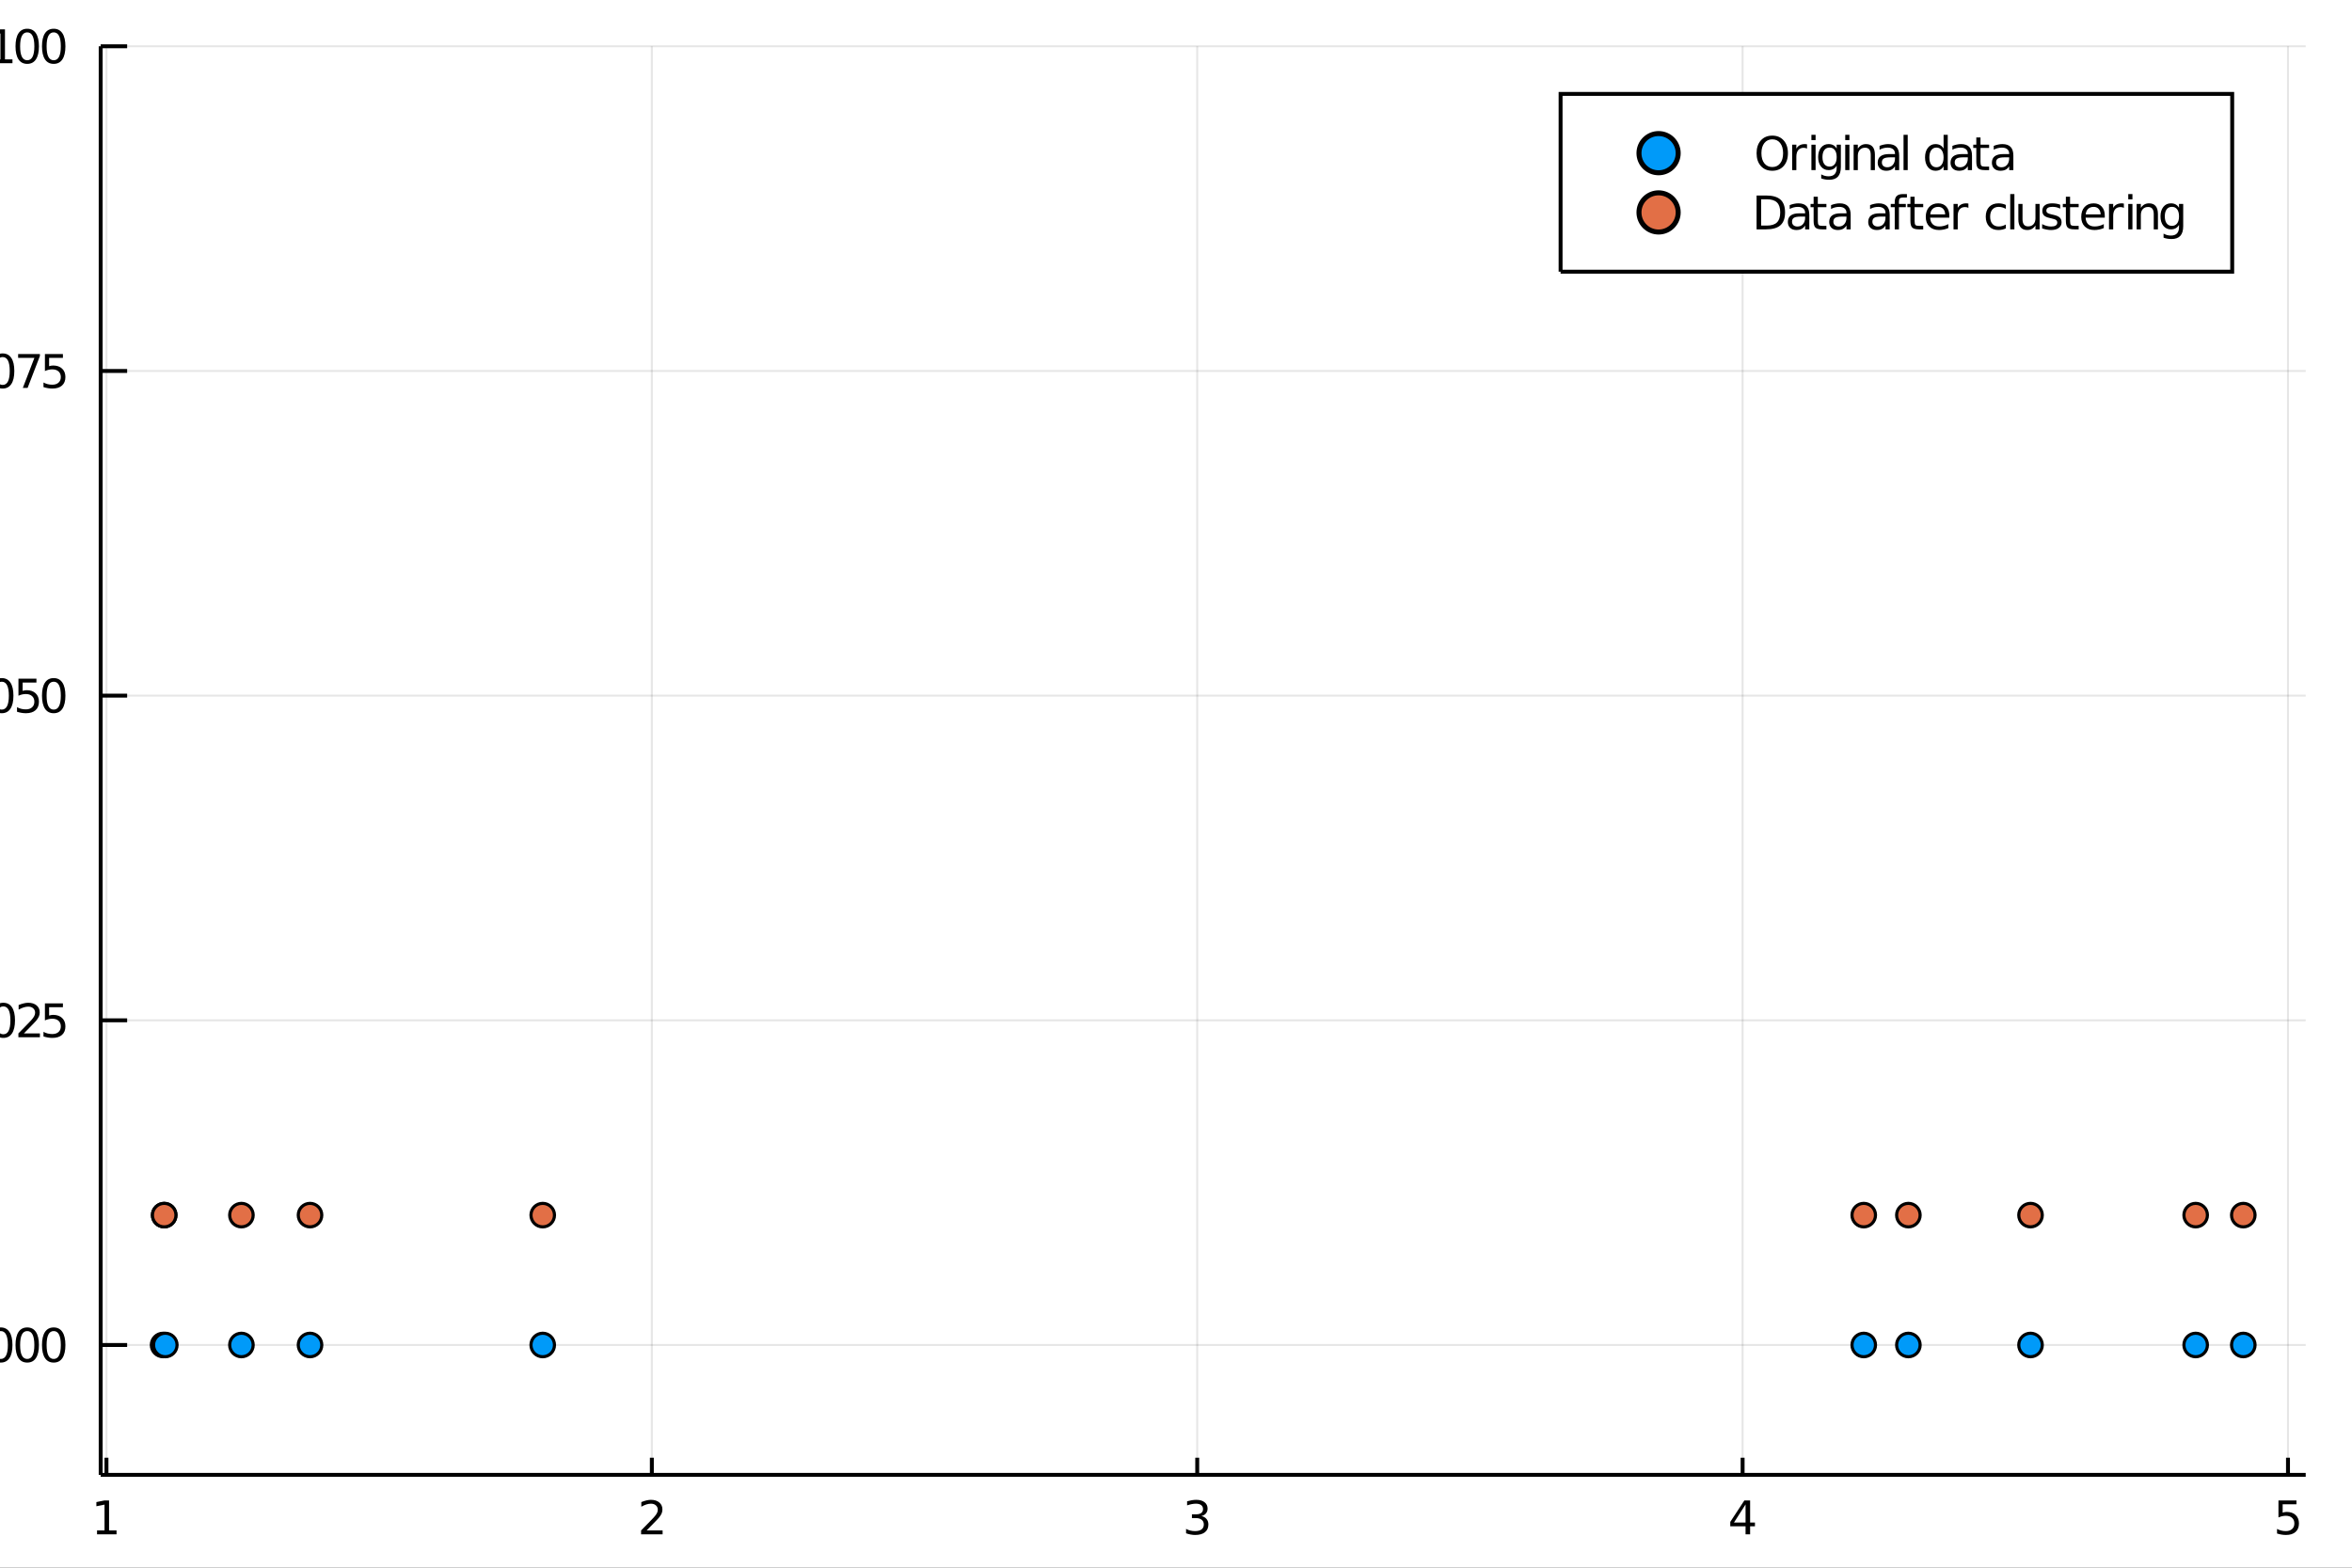 <?xml version="1.0" encoding="utf-8"?>
<svg xmlns="http://www.w3.org/2000/svg" xmlns:xlink="http://www.w3.org/1999/xlink" width="150" height="100" viewBox="0 0 600 400">
<rect x="0" y="0" width="600" height="400" fill="#333333" stroke="none"/>
<defs>
  <clipPath id="clip550">
    <rect x="0" y="0" width="600" height="400"/>
  </clipPath>
</defs>
<path clip-path="url(#clip550)" d="
M0 400 L600 400 L600 0 L0 0  Z
  " fill="#ffffff" fill-rule="evenodd" fill-opacity="1"/>
<defs>
  <clipPath id="clip551">
    <rect x="120" y="0" width="421" height="400"/>
  </clipPath>
</defs>
<path clip-path="url(#clip550)" d="
M25.685 376.315 L588.189 376.315 L588.189 11.811 L25.685 11.811  Z
  " fill="#ffffff" fill-rule="evenodd" fill-opacity="1"/>
<defs>
  <clipPath id="clip552">
    <rect x="25" y="11" width="564" height="366"/>
  </clipPath>
</defs>
<polyline clip-path="url(#clip552)" style="stroke:#000000; stroke-width:0.5; stroke-opacity:0.1; fill:none" points="
  27.159,376.315 27.159,11.811 
  "/>
<polyline clip-path="url(#clip552)" style="stroke:#000000; stroke-width:0.5; stroke-opacity:0.1; fill:none" points="
  166.287,376.315 166.287,11.811 
  "/>
<polyline clip-path="url(#clip552)" style="stroke:#000000; stroke-width:0.5; stroke-opacity:0.1; fill:none" points="
  305.415,376.315 305.415,11.811 
  "/>
<polyline clip-path="url(#clip552)" style="stroke:#000000; stroke-width:0.5; stroke-opacity:0.1; fill:none" points="
  444.544,376.315 444.544,11.811 
  "/>
<polyline clip-path="url(#clip552)" style="stroke:#000000; stroke-width:0.5; stroke-opacity:0.1; fill:none" points="
  583.672,376.315 583.672,11.811 
  "/>
<polyline clip-path="url(#clip550)" style="stroke:#000000; stroke-width:1; stroke-opacity:1; fill:none" points="
  25.685,376.315 588.189,376.315 
  "/>
<polyline clip-path="url(#clip550)" style="stroke:#000000; stroke-width:1; stroke-opacity:1; fill:none" points="
  27.159,376.315 27.159,371.941 
  "/>
<polyline clip-path="url(#clip550)" style="stroke:#000000; stroke-width:1; stroke-opacity:1; fill:none" points="
  166.287,376.315 166.287,371.941 
  "/>
<polyline clip-path="url(#clip550)" style="stroke:#000000; stroke-width:1; stroke-opacity:1; fill:none" points="
  305.415,376.315 305.415,371.941 
  "/>
<polyline clip-path="url(#clip550)" style="stroke:#000000; stroke-width:1; stroke-opacity:1; fill:none" points="
  444.544,376.315 444.544,371.941 
  "/>
<polyline clip-path="url(#clip550)" style="stroke:#000000; stroke-width:1; stroke-opacity:1; fill:none" points="
  583.672,376.315 583.672,371.941 
  "/>
<path clip-path="url(#clip550)" d="M 0 0 M24.755 390.499 L26.664 390.499 L26.664 383.908 L24.587 384.324 L24.587 383.26 L26.653 382.843 L27.822 382.843 L27.822 390.499 L29.732 390.499 L29.732 391.483 L24.755 391.483 L24.755 390.499 Z" fill="#000000" fill-rule="evenodd" fill-opacity="1" /><path clip-path="url(#clip550)" d="M 0 0 M164.951 390.499 L169.03 390.499 L169.03 391.483 L163.544 391.483 L163.544 390.499 Q164.21 389.811 165.356 388.653 Q166.507 387.49 166.802 387.154 Q167.364 386.523 167.584 386.089 Q167.809 385.65 167.809 385.227 Q167.809 384.539 167.323 384.105 Q166.843 383.671 166.067 383.671 Q165.518 383.671 164.904 383.861 Q164.297 384.052 163.602 384.44 L163.602 383.26 Q164.308 382.976 164.922 382.831 Q165.535 382.687 166.044 382.687 Q167.387 382.687 168.185 383.358 Q168.984 384.029 168.984 385.152 Q168.984 385.684 168.782 386.165 Q168.585 386.639 168.058 387.287 Q167.913 387.455 167.138 388.26 Q166.363 389.058 164.951 390.499 Z" fill="#000000" fill-rule="evenodd" fill-opacity="1" /><path clip-path="url(#clip550)" d="M 0 0 M306.477 386.824 Q307.317 387.004 307.785 387.571 Q308.26 388.138 308.26 388.971 Q308.26 390.25 307.38 390.951 Q306.501 391.651 304.88 391.651 Q304.336 391.651 303.757 391.541 Q303.185 391.437 302.571 391.223 L302.571 390.094 Q303.057 390.378 303.636 390.522 Q304.215 390.667 304.845 390.667 Q305.945 390.667 306.518 390.233 Q307.097 389.799 307.097 388.971 Q307.097 388.208 306.558 387.779 Q306.026 387.345 305.071 387.345 L304.064 387.345 L304.064 386.385 L305.117 386.385 Q305.98 386.385 306.437 386.043 Q306.894 385.696 306.894 385.048 Q306.894 384.382 306.42 384.029 Q305.951 383.671 305.071 383.671 Q304.591 383.671 304.041 383.775 Q303.491 383.879 302.832 384.099 L302.832 383.057 Q303.497 382.872 304.076 382.779 Q304.66 382.687 305.175 382.687 Q306.506 382.687 307.282 383.294 Q308.057 383.896 308.057 384.926 Q308.057 385.644 307.646 386.142 Q307.235 386.633 306.477 386.824 Z" fill="#000000" fill-rule="evenodd" fill-opacity="1" /><path clip-path="url(#clip550)" d="M 0 0 M445.296 383.861 L442.345 388.474 L445.296 388.474 L445.296 383.861 M444.989 382.843 L446.459 382.843 L446.459 388.474 L447.692 388.474 L447.692 389.446 L446.459 389.446 L446.459 391.483 L445.296 391.483 L445.296 389.446 L441.396 389.446 L441.396 388.317 L444.989 382.843 Z" fill="#000000" fill-rule="evenodd" fill-opacity="1" /><path clip-path="url(#clip550)" d="M 0 0 M581.241 382.843 L585.83 382.843 L585.83 383.827 L582.312 383.827 L582.312 385.945 Q582.566 385.858 582.821 385.817 Q583.076 385.771 583.33 385.771 Q584.777 385.771 585.622 386.564 Q586.467 387.357 586.467 388.711 Q586.467 390.106 585.599 390.881 Q584.731 391.651 583.151 391.651 Q582.607 391.651 582.04 391.558 Q581.479 391.466 580.877 391.28 L580.877 390.106 Q581.398 390.389 581.953 390.528 Q582.509 390.667 583.128 390.667 Q584.129 390.667 584.713 390.14 Q585.298 389.614 585.298 388.711 Q585.298 387.808 584.713 387.282 Q584.129 386.755 583.128 386.755 Q582.659 386.755 582.19 386.859 Q581.727 386.963 581.241 387.183 L581.241 382.843 Z" fill="#000000" fill-rule="evenodd" fill-opacity="1" /><path clip-path="url(#clip550)" d="M 0 0 M302.393 400.651 L304.12 400.651 L307.072 405.067 L310.04 400.651 L311.767 400.651 L307.948 406.356 L312.022 412.531 L310.295 412.531 L306.953 407.478 L303.587 412.531 L301.852 412.531 L306.094 406.189 L302.393 400.651 Z" fill="#000000" fill-rule="evenodd" fill-opacity="1" /><polyline clip-path="url(#clip552)" style="stroke:#000000; stroke-width:0.5; stroke-opacity:0.1; fill:none" points="
  25.685,343.178 588.189,343.178 
  "/>
<polyline clip-path="url(#clip552)" style="stroke:#000000; stroke-width:0.5; stroke-opacity:0.1; fill:none" points="
  25.685,260.336 588.189,260.336 
  "/>
<polyline clip-path="url(#clip552)" style="stroke:#000000; stroke-width:0.5; stroke-opacity:0.1; fill:none" points="
  25.685,177.495 588.189,177.495 
  "/>
<polyline clip-path="url(#clip552)" style="stroke:#000000; stroke-width:0.5; stroke-opacity:0.1; fill:none" points="
  25.685,94.653 588.189,94.653 
  "/>
<polyline clip-path="url(#clip552)" style="stroke:#000000; stroke-width:0.5; stroke-opacity:0.1; fill:none" points="
  25.685,11.811 588.189,11.811 
  "/>
<polyline clip-path="url(#clip550)" style="stroke:#000000; stroke-width:1; stroke-opacity:1; fill:none" points="
  25.685,376.315 25.685,11.811 
  "/>
<polyline clip-path="url(#clip550)" style="stroke:#000000; stroke-width:1; stroke-opacity:1; fill:none" points="
  25.685,343.178 32.435,343.178 
  "/>
<polyline clip-path="url(#clip550)" style="stroke:#000000; stroke-width:1; stroke-opacity:1; fill:none" points="
  25.685,260.336 32.435,260.336 
  "/>
<polyline clip-path="url(#clip550)" style="stroke:#000000; stroke-width:1; stroke-opacity:1; fill:none" points="
  25.685,177.495 32.435,177.495 
  "/>
<polyline clip-path="url(#clip550)" style="stroke:#000000; stroke-width:1; stroke-opacity:1; fill:none" points="
  25.685,94.653 32.435,94.653 
  "/>
<polyline clip-path="url(#clip550)" style="stroke:#000000; stroke-width:1; stroke-opacity:1; fill:none" points="
  25.685,11.811 32.435,11.811 
  "/>
<path clip-path="url(#clip550)" d="M 0 0 M-9.05 339.628 Q-9.953 339.628 -10.41 340.519 Q-10.861 341.405 -10.861 343.187 Q-10.861 344.964 -10.41 345.855 Q-9.953 346.74 -9.05 346.74 Q-8.141 346.74 -7.69 345.855 Q-7.233 344.964 -7.233 343.187 Q-7.233 341.405 -7.69 340.519 Q-8.141 339.628 -9.05 339.628 M-9.05 338.702 Q-7.597 338.702 -6.833 339.854 Q-6.064 340.999 -6.064 343.187 Q-6.064 345.369 -6.833 346.52 Q-7.597 347.666 -9.05 347.666 Q-10.502 347.666 -11.272 346.52 Q-12.036 345.369 -12.036 343.187 Q-12.036 340.999 -11.272 339.854 Q-10.502 338.702 -9.05 338.702 Z" fill="#000000" fill-rule="evenodd" fill-opacity="1" /><path clip-path="url(#clip550)" d="M 0 0 M-4.796 346.028 L-3.575 346.028 L-3.575 347.498 L-4.796 347.498 L-4.796 346.028 Z" fill="#000000" fill-rule="evenodd" fill-opacity="1" /><path clip-path="url(#clip550)" d="M 0 0 M0.192 339.628 Q-0.711 339.628 -1.168 340.519 Q-1.619 341.405 -1.619 343.187 Q-1.619 344.964 -1.168 345.855 Q-0.711 346.74 0.192 346.74 Q1.101 346.74 1.552 345.855 Q2.009 344.964 2.009 343.187 Q2.009 341.405 1.552 340.519 Q1.101 339.628 0.192 339.628 M0.192 338.702 Q1.645 338.702 2.409 339.854 Q3.178 340.999 3.178 343.187 Q3.178 345.369 2.409 346.52 Q1.645 347.666 0.192 347.666 Q-1.26 347.666 -2.03 346.52 Q-2.794 345.369 -2.794 343.187 Q-2.794 340.999 -2.03 339.854 Q-1.26 338.702 0.192 338.702 Z" fill="#000000" fill-rule="evenodd" fill-opacity="1" /><path clip-path="url(#clip550)" d="M 0 0 M6.946 339.628 Q6.043 339.628 5.586 340.519 Q5.134 341.405 5.134 343.187 Q5.134 344.964 5.586 345.855 Q6.043 346.74 6.946 346.74 Q7.854 346.74 8.305 345.855 Q8.763 344.964 8.763 343.187 Q8.763 341.405 8.305 340.519 Q7.854 339.628 6.946 339.628 M6.946 338.702 Q8.398 338.702 9.162 339.854 Q9.932 340.999 9.932 343.187 Q9.932 345.369 9.162 346.52 Q8.398 347.666 6.946 347.666 Q5.493 347.666 4.723 346.52 Q3.959 345.369 3.959 343.187 Q3.959 340.999 4.723 339.854 Q5.493 338.702 6.946 338.702 Z" fill="#000000" fill-rule="evenodd" fill-opacity="1" /><path clip-path="url(#clip550)" d="M 0 0 M13.699 339.628 Q12.796 339.628 12.339 340.519 Q11.888 341.405 11.888 343.187 Q11.888 344.964 12.339 345.855 Q12.796 346.74 13.699 346.74 Q14.607 346.74 15.059 345.855 Q15.516 344.964 15.516 343.187 Q15.516 341.405 15.059 340.519 Q14.607 339.628 13.699 339.628 M13.699 338.702 Q15.152 338.702 15.915 339.854 Q16.685 340.999 16.685 343.187 Q16.685 345.369 15.915 346.52 Q15.152 347.666 13.699 347.666 Q12.246 347.666 11.477 346.52 Q10.713 345.369 10.713 343.187 Q10.713 340.999 11.477 339.854 Q12.246 338.702 13.699 338.702 Z" fill="#000000" fill-rule="evenodd" fill-opacity="1" /><path clip-path="url(#clip550)" d="M 0 0 M-8.402 256.786 Q-9.304 256.786 -9.762 257.677 Q-10.213 258.563 -10.213 260.345 Q-10.213 262.122 -9.762 263.013 Q-9.304 263.898 -8.402 263.898 Q-7.493 263.898 -7.042 263.013 Q-6.585 262.122 -6.585 260.345 Q-6.585 258.563 -7.042 257.677 Q-7.493 256.786 -8.402 256.786 M-8.402 255.86 Q-6.949 255.86 -6.185 257.012 Q-5.416 258.158 -5.416 260.345 Q-5.416 262.527 -6.185 263.678 Q-6.949 264.824 -8.402 264.824 Q-9.854 264.824 -10.624 263.678 Q-11.388 262.527 -11.388 260.345 Q-11.388 258.158 -10.624 257.012 Q-9.854 255.86 -8.402 255.86 Z" fill="#000000" fill-rule="evenodd" fill-opacity="1" /><path clip-path="url(#clip550)" d="M 0 0 M-4.148 263.187 L-2.927 263.187 L-2.927 264.656 L-4.148 264.656 L-4.148 263.187 Z" fill="#000000" fill-rule="evenodd" fill-opacity="1" /><path clip-path="url(#clip550)" d="M 0 0 M0.84 256.786 Q-0.063 256.786 -0.52 257.677 Q-0.971 258.563 -0.971 260.345 Q-0.971 262.122 -0.52 263.013 Q-0.063 263.898 0.84 263.898 Q1.749 263.898 2.2 263.013 Q2.657 262.122 2.657 260.345 Q2.657 258.563 2.2 257.677 Q1.749 256.786 0.84 256.786 M0.84 255.86 Q2.293 255.86 3.057 257.012 Q3.826 258.158 3.826 260.345 Q3.826 262.527 3.057 263.678 Q2.293 264.824 0.84 264.824 Q-0.612 264.824 -1.382 263.678 Q-2.146 262.527 -2.146 260.345 Q-2.146 258.158 -1.382 257.012 Q-0.612 255.86 0.84 255.86 Z" fill="#000000" fill-rule="evenodd" fill-opacity="1" /><path clip-path="url(#clip550)" d="M 0 0 M6.101 263.673 L10.18 263.673 L10.18 264.656 L4.694 264.656 L4.694 263.673 Q5.36 262.984 6.506 261.827 Q7.657 260.663 7.952 260.328 Q8.514 259.697 8.734 259.263 Q8.959 258.823 8.959 258.401 Q8.959 257.712 8.473 257.278 Q7.993 256.844 7.218 256.844 Q6.668 256.844 6.054 257.035 Q5.447 257.226 4.752 257.614 L4.752 256.433 Q5.458 256.15 6.072 256.005 Q6.685 255.86 7.194 255.86 Q8.537 255.86 9.336 256.531 Q10.134 257.203 10.134 258.325 Q10.134 258.858 9.932 259.338 Q9.735 259.813 9.208 260.461 Q9.064 260.629 8.288 261.433 Q7.513 262.232 6.101 263.673 Z" fill="#000000" fill-rule="evenodd" fill-opacity="1" /><path clip-path="url(#clip550)" d="M 0 0 M11.459 256.016 L16.049 256.016 L16.049 257 L12.53 257 L12.53 259.118 Q12.785 259.031 13.039 258.991 Q13.294 258.945 13.549 258.945 Q14.995 258.945 15.84 259.737 Q16.685 260.53 16.685 261.884 Q16.685 263.279 15.817 264.055 Q14.949 264.824 13.369 264.824 Q12.825 264.824 12.258 264.732 Q11.697 264.639 11.095 264.454 L11.095 263.279 Q11.616 263.563 12.171 263.702 Q12.727 263.84 13.346 263.84 Q14.347 263.84 14.932 263.314 Q15.516 262.787 15.516 261.884 Q15.516 260.982 14.932 260.455 Q14.347 259.928 13.346 259.928 Q12.877 259.928 12.408 260.033 Q11.945 260.137 11.459 260.357 L11.459 256.016 Z" fill="#000000" fill-rule="evenodd" fill-opacity="1" /><path clip-path="url(#clip550)" d="M 0 0 M-8.801 173.944 Q-9.704 173.944 -10.161 174.836 Q-10.612 175.721 -10.612 177.503 Q-10.612 179.28 -10.161 180.171 Q-9.704 181.057 -8.801 181.057 Q-7.892 181.057 -7.441 180.171 Q-6.984 179.28 -6.984 177.503 Q-6.984 175.721 -7.441 174.836 Q-7.892 173.944 -8.801 173.944 M-8.801 173.018 Q-7.348 173.018 -6.585 174.17 Q-5.815 175.316 -5.815 177.503 Q-5.815 179.685 -6.585 180.837 Q-7.348 181.982 -8.801 181.982 Q-10.254 181.982 -11.023 180.837 Q-11.787 179.685 -11.787 177.503 Q-11.787 175.316 -11.023 174.17 Q-10.254 173.018 -8.801 173.018 Z" fill="#000000" fill-rule="evenodd" fill-opacity="1" /><path clip-path="url(#clip550)" d="M 0 0 M-4.547 180.345 L-3.326 180.345 L-3.326 181.815 L-4.547 181.815 L-4.547 180.345 Z" fill="#000000" fill-rule="evenodd" fill-opacity="1" /><path clip-path="url(#clip550)" d="M 0 0 M0.441 173.944 Q-0.462 173.944 -0.919 174.836 Q-1.37 175.721 -1.37 177.503 Q-1.37 179.28 -0.919 180.171 Q-0.462 181.057 0.441 181.057 Q1.349 181.057 1.801 180.171 Q2.258 179.28 2.258 177.503 Q2.258 175.721 1.801 174.836 Q1.349 173.944 0.441 173.944 M0.441 173.018 Q1.893 173.018 2.657 174.17 Q3.427 175.316 3.427 177.503 Q3.427 179.685 2.657 180.837 Q1.893 181.982 0.441 181.982 Q-1.012 181.982 -1.781 180.837 Q-2.545 179.685 -2.545 177.503 Q-2.545 175.316 -1.781 174.17 Q-1.012 173.018 0.441 173.018 Z" fill="#000000" fill-rule="evenodd" fill-opacity="1" /><path clip-path="url(#clip550)" d="M 0 0 M4.706 173.175 L9.295 173.175 L9.295 174.158 L5.777 174.158 L5.777 176.276 Q6.031 176.19 6.286 176.149 Q6.54 176.103 6.795 176.103 Q8.242 176.103 9.087 176.896 Q9.932 177.688 9.932 179.043 Q9.932 180.437 9.064 181.213 Q8.195 181.982 6.616 181.982 Q6.072 181.982 5.505 181.89 Q4.943 181.797 4.341 181.612 L4.341 180.437 Q4.862 180.721 5.418 180.86 Q5.973 180.999 6.593 180.999 Q7.594 180.999 8.178 180.472 Q8.763 179.945 8.763 179.043 Q8.763 178.14 8.178 177.613 Q7.594 177.087 6.593 177.087 Q6.124 177.087 5.655 177.191 Q5.192 177.295 4.706 177.515 L4.706 173.175 Z" fill="#000000" fill-rule="evenodd" fill-opacity="1" /><path clip-path="url(#clip550)" d="M 0 0 M13.699 173.944 Q12.796 173.944 12.339 174.836 Q11.888 175.721 11.888 177.503 Q11.888 179.28 12.339 180.171 Q12.796 181.057 13.699 181.057 Q14.607 181.057 15.059 180.171 Q15.516 179.28 15.516 177.503 Q15.516 175.721 15.059 174.836 Q14.607 173.944 13.699 173.944 M13.699 173.018 Q15.152 173.018 15.915 174.17 Q16.685 175.316 16.685 177.503 Q16.685 179.685 15.915 180.837 Q15.152 181.982 13.699 181.982 Q12.246 181.982 11.477 180.837 Q10.713 179.685 10.713 177.503 Q10.713 175.316 11.477 174.17 Q12.246 173.018 13.699 173.018 Z" fill="#000000" fill-rule="evenodd" fill-opacity="1" /><path clip-path="url(#clip550)" d="M 0 0 M-8.575 91.103 Q-9.478 91.103 -9.935 91.994 Q-10.387 92.879 -10.387 94.662 Q-10.387 96.438 -9.935 97.329 Q-9.478 98.215 -8.575 98.215 Q-7.667 98.215 -7.215 97.329 Q-6.758 96.438 -6.758 94.662 Q-6.758 92.879 -7.215 91.994 Q-7.667 91.103 -8.575 91.103 M-8.575 90.177 Q-7.123 90.177 -6.359 91.328 Q-5.589 92.474 -5.589 94.662 Q-5.589 96.843 -6.359 97.995 Q-7.123 99.141 -8.575 99.141 Q-10.028 99.141 -10.797 97.995 Q-11.561 96.843 -11.561 94.662 Q-11.561 92.474 -10.797 91.328 Q-10.028 90.177 -8.575 90.177 Z" fill="#000000" fill-rule="evenodd" fill-opacity="1" /><path clip-path="url(#clip550)" d="M 0 0 M-4.322 97.503 L-3.101 97.503 L-3.101 98.973 L-4.322 98.973 L-4.322 97.503 Z" fill="#000000" fill-rule="evenodd" fill-opacity="1" /><path clip-path="url(#clip550)" d="M 0 0 M0.667 91.103 Q-0.236 91.103 -0.693 91.994 Q-1.145 92.879 -1.145 94.662 Q-1.145 96.438 -0.693 97.329 Q-0.236 98.215 0.667 98.215 Q1.575 98.215 2.027 97.329 Q2.484 96.438 2.484 94.662 Q2.484 92.879 2.027 91.994 Q1.575 91.103 0.667 91.103 M0.667 90.177 Q2.119 90.177 2.883 91.328 Q3.653 92.474 3.653 94.662 Q3.653 96.843 2.883 97.995 Q2.119 99.141 0.667 99.141 Q-0.786 99.141 -1.556 97.995 Q-2.319 96.843 -2.319 94.662 Q-2.319 92.474 -1.556 91.328 Q-0.786 90.177 0.667 90.177 Z" fill="#000000" fill-rule="evenodd" fill-opacity="1" /><path clip-path="url(#clip550)" d="M 0 0 M4.625 90.333 L10.18 90.333 L10.18 90.831 L7.044 98.973 L5.823 98.973 L8.774 91.317 L4.625 91.317 L4.625 90.333 Z" fill="#000000" fill-rule="evenodd" fill-opacity="1" /><path clip-path="url(#clip550)" d="M 0 0 M11.459 90.333 L16.049 90.333 L16.049 91.317 L12.53 91.317 L12.53 93.435 Q12.785 93.348 13.039 93.307 Q13.294 93.261 13.549 93.261 Q14.995 93.261 15.84 94.054 Q16.685 94.847 16.685 96.201 Q16.685 97.596 15.817 98.371 Q14.949 99.141 13.369 99.141 Q12.825 99.141 12.258 99.048 Q11.697 98.956 11.095 98.77 L11.095 97.596 Q11.616 97.879 12.171 98.018 Q12.727 98.157 13.346 98.157 Q14.347 98.157 14.932 97.63 Q15.516 97.104 15.516 96.201 Q15.516 95.298 14.932 94.772 Q14.347 94.245 13.346 94.245 Q12.877 94.245 12.408 94.349 Q11.945 94.453 11.459 94.673 L11.459 90.333 Z" fill="#000000" fill-rule="evenodd" fill-opacity="1" /><path clip-path="url(#clip550)" d="M 0 0 M-8.743 8.261 Q-9.646 8.261 -10.103 9.152 Q-10.554 10.037 -10.554 11.82 Q-10.554 13.596 -10.103 14.488 Q-9.646 15.373 -8.743 15.373 Q-7.835 15.373 -7.383 14.488 Q-6.926 13.596 -6.926 11.82 Q-6.926 10.037 -7.383 9.152 Q-7.835 8.261 -8.743 8.261 M-8.743 7.335 Q-7.291 7.335 -6.527 8.486 Q-5.757 9.632 -5.757 11.82 Q-5.757 14.001 -6.527 15.153 Q-7.291 16.299 -8.743 16.299 Q-10.196 16.299 -10.965 15.153 Q-11.729 14.001 -11.729 11.82 Q-11.729 9.632 -10.965 8.486 Q-10.196 7.335 -8.743 7.335 Z" fill="#000000" fill-rule="evenodd" fill-opacity="1" /><path clip-path="url(#clip550)" d="M 0 0 M-4.49 14.661 L-3.269 14.661 L-3.269 16.131 L-4.49 16.131 L-4.49 14.661 Z" fill="#000000" fill-rule="evenodd" fill-opacity="1" /><path clip-path="url(#clip550)" d="M 0 0 M-1.799 15.147 L0.111 15.147 L0.111 8.556 L-1.966 8.973 L-1.966 7.908 L0.099 7.491 L1.268 7.491 L1.268 15.147 L3.178 15.147 L3.178 16.131 L-1.799 16.131 L-1.799 15.147 Z" fill="#000000" fill-rule="evenodd" fill-opacity="1" /><path clip-path="url(#clip550)" d="M 0 0 M6.946 8.261 Q6.043 8.261 5.586 9.152 Q5.134 10.037 5.134 11.82 Q5.134 13.596 5.586 14.488 Q6.043 15.373 6.946 15.373 Q7.854 15.373 8.305 14.488 Q8.763 13.596 8.763 11.82 Q8.763 10.037 8.305 9.152 Q7.854 8.261 6.946 8.261 M6.946 7.335 Q8.398 7.335 9.162 8.486 Q9.932 9.632 9.932 11.82 Q9.932 14.001 9.162 15.153 Q8.398 16.299 6.946 16.299 Q5.493 16.299 4.723 15.153 Q3.959 14.001 3.959 11.82 Q3.959 9.632 4.723 8.486 Q5.493 7.335 6.946 7.335 Z" fill="#000000" fill-rule="evenodd" fill-opacity="1" /><path clip-path="url(#clip550)" d="M 0 0 M13.699 8.261 Q12.796 8.261 12.339 9.152 Q11.888 10.037 11.888 11.82 Q11.888 13.596 12.339 14.488 Q12.796 15.373 13.699 15.373 Q14.607 15.373 15.059 14.488 Q15.516 13.596 15.516 11.82 Q15.516 10.037 15.059 9.152 Q14.607 8.261 13.699 8.261 M13.699 7.335 Q15.152 7.335 15.915 8.486 Q16.685 9.632 16.685 11.82 Q16.685 14.001 15.915 15.153 Q15.152 16.299 13.699 16.299 Q12.246 16.299 11.477 15.153 Q10.713 14.001 10.713 11.82 Q10.713 9.632 11.477 8.486 Q12.246 7.335 13.699 7.335 Z" fill="#000000" fill-rule="evenodd" fill-opacity="1" /><path clip-path="url(#clip550)" d="M 0 0 M-36.48 199.072 L-36.48 197.345 L-31.594 194.051 L-36.48 190.781 L-36.48 189.054 L-30.257 193.255 L-24.6 193.255 L-24.6 194.871 L-30.257 194.871 L-36.48 199.072 Z" fill="#000000" fill-rule="evenodd" fill-opacity="1" /><circle clip-path="url(#clip552)" cx="41.605" cy="343.178" r="3" fill="#009af9" fill-rule="evenodd" fill-opacity="1" stroke="#000000" stroke-opacity="1" stroke-width="0.8"/>
<circle clip-path="url(#clip552)" cx="79.088" cy="343.178" r="3" fill="#009af9" fill-rule="evenodd" fill-opacity="1" stroke="#000000" stroke-opacity="1" stroke-width="0.8"/>
<circle clip-path="url(#clip552)" cx="42.169" cy="343.178" r="3" fill="#009af9" fill-rule="evenodd" fill-opacity="1" stroke="#000000" stroke-opacity="1" stroke-width="0.8"/>
<circle clip-path="url(#clip552)" cx="61.587" cy="343.178" r="3" fill="#009af9" fill-rule="evenodd" fill-opacity="1" stroke="#000000" stroke-opacity="1" stroke-width="0.8"/>
<circle clip-path="url(#clip552)" cx="138.452" cy="343.178" r="3" fill="#009af9" fill-rule="evenodd" fill-opacity="1" stroke="#000000" stroke-opacity="1" stroke-width="0.8"/>
<circle clip-path="url(#clip552)" cx="560.121" cy="343.178" r="3" fill="#009af9" fill-rule="evenodd" fill-opacity="1" stroke="#000000" stroke-opacity="1" stroke-width="0.8"/>
<circle clip-path="url(#clip552)" cx="475.447" cy="343.178" r="3" fill="#009af9" fill-rule="evenodd" fill-opacity="1" stroke="#000000" stroke-opacity="1" stroke-width="0.8"/>
<circle clip-path="url(#clip552)" cx="486.832" cy="343.178" r="3" fill="#009af9" fill-rule="evenodd" fill-opacity="1" stroke="#000000" stroke-opacity="1" stroke-width="0.8"/>
<circle clip-path="url(#clip552)" cx="517.991" cy="343.178" r="3" fill="#009af9" fill-rule="evenodd" fill-opacity="1" stroke="#000000" stroke-opacity="1" stroke-width="0.8"/>
<circle clip-path="url(#clip552)" cx="572.269" cy="343.178" r="3" fill="#009af9" fill-rule="evenodd" fill-opacity="1" stroke="#000000" stroke-opacity="1" stroke-width="0.8"/>
<circle clip-path="url(#clip552)" cx="41.887" cy="310.042" r="3" fill="#e26f46" fill-rule="evenodd" fill-opacity="1" stroke="#000000" stroke-opacity="1" stroke-width="0.8"/>
<circle clip-path="url(#clip552)" cx="79.088" cy="310.042" r="3" fill="#e26f46" fill-rule="evenodd" fill-opacity="1" stroke="#000000" stroke-opacity="1" stroke-width="0.8"/>
<circle clip-path="url(#clip552)" cx="41.887" cy="310.042" r="3" fill="#e26f46" fill-rule="evenodd" fill-opacity="1" stroke="#000000" stroke-opacity="1" stroke-width="0.8"/>
<circle clip-path="url(#clip552)" cx="61.587" cy="310.042" r="3" fill="#e26f46" fill-rule="evenodd" fill-opacity="1" stroke="#000000" stroke-opacity="1" stroke-width="0.8"/>
<circle clip-path="url(#clip552)" cx="138.452" cy="310.042" r="3" fill="#e26f46" fill-rule="evenodd" fill-opacity="1" stroke="#000000" stroke-opacity="1" stroke-width="0.8"/>
<circle clip-path="url(#clip552)" cx="560.121" cy="310.042" r="3" fill="#e26f46" fill-rule="evenodd" fill-opacity="1" stroke="#000000" stroke-opacity="1" stroke-width="0.8"/>
<circle clip-path="url(#clip552)" cx="475.447" cy="310.042" r="3" fill="#e26f46" fill-rule="evenodd" fill-opacity="1" stroke="#000000" stroke-opacity="1" stroke-width="0.8"/>
<circle clip-path="url(#clip552)" cx="486.832" cy="310.042" r="3" fill="#e26f46" fill-rule="evenodd" fill-opacity="1" stroke="#000000" stroke-opacity="1" stroke-width="0.8"/>
<circle clip-path="url(#clip552)" cx="517.991" cy="310.042" r="3" fill="#e26f46" fill-rule="evenodd" fill-opacity="1" stroke="#000000" stroke-opacity="1" stroke-width="0.8"/>
<circle clip-path="url(#clip552)" cx="572.269" cy="310.042" r="3" fill="#e26f46" fill-rule="evenodd" fill-opacity="1" stroke="#000000" stroke-opacity="1" stroke-width="0.8"/>
<path clip-path="url(#clip550)" d="
M398.108 69.321 L569.439 69.321 L569.439 23.961 L398.108 23.961  Z
  " fill="#ffffff" fill-rule="evenodd" fill-opacity="1"/>
<polyline clip-path="url(#clip550)" style="stroke:#000000; stroke-width:1; stroke-opacity:1; fill:none" points="
  398.108,69.321 569.439,69.321 569.439,23.961 398.108,23.961 398.108,69.321 
  "/>
<circle clip-path="url(#clip550)" cx="423.108" cy="39.081" r="5" fill="#009af9" fill-rule="evenodd" fill-opacity="1" stroke="#000000" stroke-opacity="1" stroke-width="1.28"/>
<path clip-path="url(#clip550)" d="M 0 0 M452.113 35.554 Q450.84 35.554 450.087 36.503 Q449.341 37.452 449.341 39.09 Q449.341 40.722 450.087 41.671 Q450.84 42.62 452.113 42.62 Q453.386 42.62 454.127 41.671 Q454.873 40.722 454.873 39.09 Q454.873 37.452 454.127 36.503 Q453.386 35.554 452.113 35.554 M452.113 34.605 Q453.93 34.605 455.018 35.826 Q456.106 37.041 456.106 39.09 Q456.106 41.133 455.018 42.354 Q453.93 43.569 452.113 43.569 Q450.29 43.569 449.196 42.354 Q448.108 41.138 448.108 39.09 Q448.108 37.041 449.196 35.826 Q450.29 34.605 452.113 34.605 Z" fill="#000000" fill-rule="evenodd" fill-opacity="1" /><path clip-path="url(#clip550)" d="M 0 0 M460.979 37.915 Q460.799 37.811 460.585 37.765 Q460.377 37.712 460.122 37.712 Q459.219 37.712 458.733 38.303 Q458.253 38.887 458.253 39.987 L458.253 43.401 L457.182 43.401 L457.182 36.92 L458.253 36.92 L458.253 37.927 Q458.589 37.336 459.127 37.053 Q459.665 36.764 460.435 36.764 Q460.545 36.764 460.678 36.781 Q460.811 36.792 460.973 36.821 L460.979 37.915 Z" fill="#000000" fill-rule="evenodd" fill-opacity="1" /><path clip-path="url(#clip550)" d="M 0 0 M462.096 36.92 L463.16 36.92 L463.16 43.401 L462.096 43.401 L462.096 36.92 M462.096 34.397 L463.16 34.397 L463.16 35.745 L462.096 35.745 L462.096 34.397 Z" fill="#000000" fill-rule="evenodd" fill-opacity="1" /><path clip-path="url(#clip550)" d="M 0 0 M468.542 40.085 Q468.542 38.928 468.062 38.291 Q467.587 37.655 466.725 37.655 Q465.869 37.655 465.388 38.291 Q464.914 38.928 464.914 40.085 Q464.914 41.237 465.388 41.873 Q465.869 42.51 466.725 42.51 Q467.587 42.51 468.062 41.873 Q468.542 41.237 468.542 40.085 M469.607 42.597 Q469.607 44.252 468.872 45.056 Q468.137 45.866 466.621 45.866 Q466.06 45.866 465.562 45.78 Q465.064 45.699 464.596 45.525 L464.596 44.489 Q465.064 44.744 465.521 44.865 Q465.979 44.987 466.453 44.987 Q467.501 44.987 468.021 44.437 Q468.542 43.893 468.542 42.788 L468.542 42.261 Q468.212 42.834 467.697 43.118 Q467.182 43.401 466.465 43.401 Q465.273 43.401 464.543 42.493 Q463.814 41.584 463.814 40.085 Q463.814 38.581 464.543 37.672 Q465.273 36.764 466.465 36.764 Q467.182 36.764 467.697 37.047 Q468.212 37.331 468.542 37.904 L468.542 36.92 L469.607 36.92 L469.607 42.597 Z" fill="#000000" fill-rule="evenodd" fill-opacity="1" /><path clip-path="url(#clip550)" d="M 0 0 M470.724 36.92 L471.789 36.92 L471.789 43.401 L470.724 43.401 L470.724 36.92 M470.724 34.397 L471.789 34.397 L471.789 35.745 L470.724 35.745 L470.724 34.397 Z" fill="#000000" fill-rule="evenodd" fill-opacity="1" /><path clip-path="url(#clip550)" d="M 0 0 M478.293 39.489 L478.293 43.401 L477.229 43.401 L477.229 39.524 Q477.229 38.604 476.87 38.147 Q476.511 37.689 475.793 37.689 Q474.931 37.689 474.433 38.239 Q473.936 38.789 473.936 39.738 L473.936 43.401 L472.865 43.401 L472.865 36.92 L473.936 36.92 L473.936 37.927 Q474.318 37.342 474.833 37.053 Q475.354 36.764 476.031 36.764 Q477.148 36.764 477.72 37.458 Q478.293 38.147 478.293 39.489 Z" fill="#000000" fill-rule="evenodd" fill-opacity="1" /><path clip-path="url(#clip550)" d="M 0 0 M482.356 40.143 Q481.065 40.143 480.568 40.438 Q480.07 40.733 480.07 41.445 Q480.07 42.012 480.44 42.348 Q480.816 42.678 481.459 42.678 Q482.344 42.678 482.877 42.053 Q483.415 41.422 483.415 40.38 L483.415 40.143 L482.356 40.143 M484.48 39.703 L484.48 43.401 L483.415 43.401 L483.415 42.417 Q483.05 43.008 482.506 43.291 Q481.962 43.569 481.175 43.569 Q480.18 43.569 479.59 43.013 Q479.005 42.452 479.005 41.515 Q479.005 40.421 479.734 39.865 Q480.469 39.31 481.922 39.31 L483.415 39.31 L483.415 39.206 Q483.415 38.471 482.929 38.071 Q482.448 37.666 481.575 37.666 Q481.019 37.666 480.492 37.799 Q479.966 37.932 479.48 38.199 L479.48 37.215 Q480.064 36.989 480.614 36.879 Q481.164 36.764 481.685 36.764 Q483.091 36.764 483.785 37.493 Q484.48 38.222 484.48 39.703 Z" fill="#000000" fill-rule="evenodd" fill-opacity="1" /><path clip-path="url(#clip550)" d="M 0 0 M485.597 34.397 L486.661 34.397 L486.661 43.401 L485.597 43.401 L485.597 34.397 Z" fill="#000000" fill-rule="evenodd" fill-opacity="1" /><path clip-path="url(#clip550)" d="M 0 0 M495.811 37.904 L495.811 34.397 L496.875 34.397 L496.875 43.401 L495.811 43.401 L495.811 42.429 Q495.475 43.008 494.96 43.291 Q494.451 43.569 493.733 43.569 Q492.558 43.569 491.818 42.632 Q491.083 41.694 491.083 40.166 Q491.083 38.638 491.818 37.701 Q492.558 36.764 493.733 36.764 Q494.451 36.764 494.96 37.047 Q495.475 37.325 495.811 37.904 M492.182 40.166 Q492.182 41.341 492.662 42.012 Q493.149 42.678 493.993 42.678 Q494.838 42.678 495.325 42.012 Q495.811 41.341 495.811 40.166 Q495.811 38.992 495.325 38.326 Q494.838 37.655 493.993 37.655 Q493.149 37.655 492.662 38.326 Q492.182 38.992 492.182 40.166 Z" fill="#000000" fill-rule="evenodd" fill-opacity="1" /><path clip-path="url(#clip550)" d="M 0 0 M500.938 40.143 Q499.647 40.143 499.15 40.438 Q498.652 40.733 498.652 41.445 Q498.652 42.012 499.022 42.348 Q499.399 42.678 500.041 42.678 Q500.926 42.678 501.459 42.053 Q501.997 41.422 501.997 40.38 L501.997 40.143 L500.938 40.143 M503.062 39.703 L503.062 43.401 L501.997 43.401 L501.997 42.417 Q501.632 43.008 501.088 43.291 Q500.544 43.569 499.757 43.569 Q498.762 43.569 498.172 43.013 Q497.587 42.452 497.587 41.515 Q497.587 40.421 498.316 39.865 Q499.051 39.31 500.504 39.31 L501.997 39.31 L501.997 39.206 Q501.997 38.471 501.511 38.071 Q501.03 37.666 500.157 37.666 Q499.601 37.666 499.074 37.799 Q498.548 37.932 498.062 38.199 L498.062 37.215 Q498.646 36.989 499.196 36.879 Q499.746 36.764 500.267 36.764 Q501.673 36.764 502.367 37.493 Q503.062 38.222 503.062 39.703 Z" fill="#000000" fill-rule="evenodd" fill-opacity="1" /><path clip-path="url(#clip550)" d="M 0 0 M505.232 35.079 L505.232 36.92 L507.425 36.92 L507.425 37.747 L505.232 37.747 L505.232 41.266 Q505.232 42.059 505.446 42.284 Q505.666 42.51 506.331 42.51 L507.425 42.51 L507.425 43.401 L506.331 43.401 Q505.099 43.401 504.63 42.944 Q504.161 42.481 504.161 41.266 L504.161 37.747 L503.38 37.747 L503.38 36.92 L504.161 36.92 L504.161 35.079 L505.232 35.079 Z" fill="#000000" fill-rule="evenodd" fill-opacity="1" /><path clip-path="url(#clip550)" d="M 0 0 M511.488 40.143 Q510.197 40.143 509.699 40.438 Q509.202 40.733 509.202 41.445 Q509.202 42.012 509.572 42.348 Q509.948 42.678 510.591 42.678 Q511.476 42.678 512.008 42.053 Q512.547 41.422 512.547 40.38 L512.547 40.143 L511.488 40.143 M513.611 39.703 L513.611 43.401 L512.547 43.401 L512.547 42.417 Q512.182 43.008 511.638 43.291 Q511.094 43.569 510.307 43.569 Q509.312 43.569 508.721 43.013 Q508.137 42.452 508.137 41.515 Q508.137 40.421 508.866 39.865 Q509.601 39.31 511.054 39.31 L512.547 39.31 L512.547 39.206 Q512.547 38.471 512.061 38.071 Q511.58 37.666 510.706 37.666 Q510.151 37.666 509.624 37.799 Q509.098 37.932 508.611 38.199 L508.611 37.215 Q509.196 36.989 509.746 36.879 Q510.295 36.764 510.816 36.764 Q512.223 36.764 512.917 37.493 Q513.611 38.222 513.611 39.703 Z" fill="#000000" fill-rule="evenodd" fill-opacity="1" /><circle clip-path="url(#clip550)" cx="423.108" cy="54.201" r="5" fill="#e26f46" fill-rule="evenodd" fill-opacity="1" stroke="#000000" stroke-opacity="1" stroke-width="1.28"/>
<path clip-path="url(#clip550)" d="M 0 0 M449.277 50.842 L449.277 57.56 L450.689 57.56 Q452.478 57.56 453.305 56.75 Q454.138 55.94 454.138 54.193 Q454.138 52.456 453.305 51.652 Q452.478 50.842 450.689 50.842 L449.277 50.842 M448.108 49.881 L450.51 49.881 Q453.021 49.881 454.196 50.929 Q455.371 51.97 455.371 54.193 Q455.371 56.426 454.19 57.474 Q453.01 58.521 450.51 58.521 L448.108 58.521 L448.108 49.881 Z" fill="#000000" fill-rule="evenodd" fill-opacity="1" /><path clip-path="url(#clip550)" d="M 0 0 M459.433 55.263 Q458.143 55.263 457.645 55.558 Q457.148 55.853 457.148 56.565 Q457.148 57.132 457.518 57.468 Q457.894 57.798 458.537 57.798 Q459.422 57.798 459.954 57.173 Q460.493 56.542 460.493 55.5 L460.493 55.263 L459.433 55.263 M461.557 54.823 L461.557 58.521 L460.493 58.521 L460.493 57.537 Q460.128 58.128 459.584 58.411 Q459.04 58.689 458.253 58.689 Q457.258 58.689 456.667 58.133 Q456.083 57.572 456.083 56.635 Q456.083 55.541 456.812 54.985 Q457.547 54.43 458.999 54.43 L460.493 54.43 L460.493 54.326 Q460.493 53.591 460.006 53.191 Q459.526 52.786 458.652 52.786 Q458.097 52.786 457.57 52.919 Q457.043 53.052 456.557 53.319 L456.557 52.335 Q457.142 52.109 457.692 51.999 Q458.241 51.883 458.762 51.883 Q460.168 51.883 460.863 52.613 Q461.557 53.342 461.557 54.823 Z" fill="#000000" fill-rule="evenodd" fill-opacity="1" /><path clip-path="url(#clip550)" d="M 0 0 M463.727 50.199 L463.727 52.04 L465.921 52.04 L465.921 52.867 L463.727 52.867 L463.727 56.386 Q463.727 57.179 463.942 57.404 Q464.161 57.63 464.827 57.63 L465.921 57.63 L465.921 58.521 L464.827 58.521 Q463.594 58.521 463.126 58.064 Q462.657 57.601 462.657 56.386 L462.657 52.867 L461.876 52.867 L461.876 52.04 L462.657 52.04 L462.657 50.199 L463.727 50.199 Z" fill="#000000" fill-rule="evenodd" fill-opacity="1" /><path clip-path="url(#clip550)" d="M 0 0 M469.983 55.263 Q468.693 55.263 468.195 55.558 Q467.697 55.853 467.697 56.565 Q467.697 57.132 468.068 57.468 Q468.444 57.798 469.086 57.798 Q469.972 57.798 470.504 57.173 Q471.042 56.542 471.042 55.5 L471.042 55.263 L469.983 55.263 M472.107 54.823 L472.107 58.521 L471.042 58.521 L471.042 57.537 Q470.678 58.128 470.134 58.411 Q469.59 58.689 468.803 58.689 Q467.807 58.689 467.217 58.133 Q466.633 57.572 466.633 56.635 Q466.633 55.541 467.362 54.985 Q468.097 54.43 469.549 54.43 L471.042 54.43 L471.042 54.326 Q471.042 53.591 470.556 53.191 Q470.076 52.786 469.202 52.786 Q468.646 52.786 468.12 52.919 Q467.593 53.052 467.107 53.319 L467.107 52.335 Q467.692 52.109 468.241 51.999 Q468.791 51.883 469.312 51.883 Q470.718 51.883 471.413 52.613 Q472.107 53.342 472.107 54.823 Z" fill="#000000" fill-rule="evenodd" fill-opacity="1" /><path clip-path="url(#clip550)" d="M 0 0 M479.937 55.263 Q478.646 55.263 478.149 55.558 Q477.651 55.853 477.651 56.565 Q477.651 57.132 478.021 57.468 Q478.398 57.798 479.04 57.798 Q479.925 57.798 480.458 57.173 Q480.996 56.542 480.996 55.5 L480.996 55.263 L479.937 55.263 M482.061 54.823 L482.061 58.521 L480.996 58.521 L480.996 57.537 Q480.631 58.128 480.087 58.411 Q479.543 58.689 478.756 58.689 Q477.761 58.689 477.171 58.133 Q476.586 57.572 476.586 56.635 Q476.586 55.541 477.315 54.985 Q478.05 54.43 479.503 54.43 L480.996 54.43 L480.996 54.326 Q480.996 53.591 480.51 53.191 Q480.029 52.786 479.156 52.786 Q478.6 52.786 478.073 52.919 Q477.547 53.052 477.061 53.319 L477.061 52.335 Q477.645 52.109 478.195 51.999 Q478.745 51.883 479.266 51.883 Q480.672 51.883 481.366 52.613 Q482.061 53.342 482.061 54.823 Z" fill="#000000" fill-rule="evenodd" fill-opacity="1" /><path clip-path="url(#clip550)" d="M 0 0 M486.459 49.517 L486.459 50.402 L485.44 50.402 Q484.867 50.402 484.642 50.633 Q484.422 50.865 484.422 51.467 L484.422 52.04 L486.175 52.04 L486.175 52.867 L484.422 52.867 L484.422 58.521 L483.351 58.521 L483.351 52.867 L482.333 52.867 L482.333 52.04 L483.351 52.04 L483.351 51.588 Q483.351 50.506 483.855 50.014 Q484.358 49.517 485.452 49.517 L486.459 49.517 Z" fill="#000000" fill-rule="evenodd" fill-opacity="1" /><path clip-path="url(#clip550)" d="M 0 0 M488.421 50.199 L488.421 52.04 L490.614 52.04 L490.614 52.867 L488.421 52.867 L488.421 56.386 Q488.421 57.179 488.635 57.404 Q488.855 57.63 489.52 57.63 L490.614 57.63 L490.614 58.521 L489.52 58.521 Q488.288 58.521 487.819 58.064 Q487.35 57.601 487.35 56.386 L487.35 52.867 L486.569 52.867 L486.569 52.04 L487.35 52.04 L487.35 50.199 L488.421 50.199 Z" fill="#000000" fill-rule="evenodd" fill-opacity="1" /><path clip-path="url(#clip550)" d="M 0 0 M497.275 55.014 L497.275 55.535 L492.379 55.535 Q492.448 56.635 493.039 57.213 Q493.635 57.786 494.694 57.786 Q495.307 57.786 495.88 57.636 Q496.459 57.485 497.026 57.184 L497.026 58.191 Q496.453 58.434 495.851 58.562 Q495.249 58.689 494.63 58.689 Q493.079 58.689 492.171 57.786 Q491.268 56.883 491.268 55.344 Q491.268 53.753 492.124 52.821 Q492.987 51.883 494.445 51.883 Q495.753 51.883 496.511 52.728 Q497.275 53.568 497.275 55.014 M496.21 54.702 Q496.198 53.828 495.718 53.307 Q495.243 52.786 494.456 52.786 Q493.565 52.786 493.027 53.29 Q492.495 53.793 492.414 54.708 L496.21 54.702 Z" fill="#000000" fill-rule="evenodd" fill-opacity="1" /><path clip-path="url(#clip550)" d="M 0 0 M502.147 53.035 Q501.968 52.931 501.754 52.885 Q501.546 52.833 501.291 52.833 Q500.388 52.833 499.902 53.423 Q499.422 54.007 499.422 55.107 L499.422 58.521 L498.351 58.521 L498.351 52.04 L499.422 52.04 L499.422 53.047 Q499.757 52.456 500.296 52.173 Q500.834 51.883 501.603 51.883 Q501.713 51.883 501.846 51.901 Q501.98 51.912 502.142 51.941 L502.147 53.035 Z" fill="#000000" fill-rule="evenodd" fill-opacity="1" /><path clip-path="url(#clip550)" d="M 0 0 M511.696 52.288 L511.696 53.284 Q511.245 53.035 510.787 52.913 Q510.336 52.786 509.873 52.786 Q508.837 52.786 508.264 53.446 Q507.691 54.1 507.691 55.286 Q507.691 56.473 508.264 57.132 Q508.837 57.786 509.873 57.786 Q510.336 57.786 510.787 57.665 Q511.245 57.537 511.696 57.288 L511.696 58.272 Q511.25 58.481 510.77 58.585 Q510.295 58.689 509.757 58.689 Q508.293 58.689 507.431 57.769 Q506.569 56.849 506.569 55.286 Q506.569 53.701 507.437 52.792 Q508.311 51.883 509.827 51.883 Q510.319 51.883 510.787 51.988 Q511.256 52.086 511.696 52.288 Z" fill="#000000" fill-rule="evenodd" fill-opacity="1" /><path clip-path="url(#clip550)" d="M 0 0 M512.813 49.517 L513.878 49.517 L513.878 58.521 L512.813 58.521 L512.813 49.517 Z" fill="#000000" fill-rule="evenodd" fill-opacity="1" /><path clip-path="url(#clip550)" d="M 0 0 M514.885 55.963 L514.885 52.04 L515.949 52.04 L515.949 55.923 Q515.949 56.843 516.308 57.306 Q516.667 57.763 517.385 57.763 Q518.247 57.763 518.745 57.213 Q519.248 56.663 519.248 55.715 L519.248 52.04 L520.313 52.04 L520.313 58.521 L519.248 58.521 L519.248 57.526 Q518.86 58.116 518.345 58.405 Q517.836 58.689 517.159 58.689 Q516.042 58.689 515.463 57.995 Q514.885 57.3 514.885 55.963 M517.564 51.883 L517.564 51.883 Z" fill="#000000" fill-rule="evenodd" fill-opacity="1" /><path clip-path="url(#clip550)" d="M 0 0 M525.562 52.231 L525.562 53.238 Q525.11 53.006 524.624 52.89 Q524.138 52.775 523.617 52.775 Q522.824 52.775 522.425 53.018 Q522.032 53.261 522.032 53.747 Q522.032 54.117 522.315 54.331 Q522.599 54.54 523.455 54.731 L523.82 54.812 Q524.954 55.055 525.429 55.5 Q525.909 55.94 525.909 56.733 Q525.909 57.636 525.191 58.162 Q524.479 58.689 523.229 58.689 Q522.709 58.689 522.141 58.585 Q521.58 58.486 520.955 58.284 L520.955 57.184 Q521.545 57.491 522.118 57.647 Q522.691 57.798 523.253 57.798 Q524.005 57.798 524.41 57.543 Q524.815 57.283 524.815 56.814 Q524.815 56.38 524.52 56.148 Q524.231 55.917 523.241 55.703 L522.871 55.616 Q521.881 55.408 521.441 54.98 Q521.001 54.545 521.001 53.793 Q521.001 52.879 521.65 52.381 Q522.298 51.883 523.49 51.883 Q524.08 51.883 524.601 51.97 Q525.122 52.057 525.562 52.231 Z" fill="#000000" fill-rule="evenodd" fill-opacity="1" /><path clip-path="url(#clip550)" d="M 0 0 M528.079 50.199 L528.079 52.04 L530.272 52.04 L530.272 52.867 L528.079 52.867 L528.079 56.386 Q528.079 57.179 528.293 57.404 Q528.513 57.63 529.178 57.63 L530.272 57.63 L530.272 58.521 L529.178 58.521 Q527.946 58.521 527.477 58.064 Q527.008 57.601 527.008 56.386 L527.008 52.867 L526.227 52.867 L526.227 52.04 L527.008 52.04 L527.008 50.199 L528.079 50.199 Z" fill="#000000" fill-rule="evenodd" fill-opacity="1" /><path clip-path="url(#clip550)" d="M 0 0 M536.933 55.014 L536.933 55.535 L532.037 55.535 Q532.107 56.635 532.697 57.213 Q533.293 57.786 534.352 57.786 Q534.965 57.786 535.538 57.636 Q536.117 57.485 536.684 57.184 L536.684 58.191 Q536.111 58.434 535.509 58.562 Q534.908 58.689 534.288 58.689 Q532.737 58.689 531.829 57.786 Q530.926 56.883 530.926 55.344 Q530.926 53.753 531.783 52.821 Q532.645 51.883 534.103 51.883 Q535.411 51.883 536.169 52.728 Q536.933 53.568 536.933 55.014 M535.868 54.702 Q535.857 53.828 535.376 53.307 Q534.902 52.786 534.115 52.786 Q533.224 52.786 532.685 53.29 Q532.153 53.793 532.072 54.708 L535.868 54.702 Z" fill="#000000" fill-rule="evenodd" fill-opacity="1" /><path clip-path="url(#clip550)" d="M 0 0 M541.806 53.035 Q541.626 52.931 541.412 52.885 Q541.204 52.833 540.949 52.833 Q540.046 52.833 539.56 53.423 Q539.08 54.007 539.08 55.107 L539.08 58.521 L538.009 58.521 L538.009 52.04 L539.08 52.04 L539.08 53.047 Q539.416 52.456 539.954 52.173 Q540.492 51.883 541.262 51.883 Q541.372 51.883 541.505 51.901 Q541.638 51.912 541.8 51.941 L541.806 53.035 Z" fill="#000000" fill-rule="evenodd" fill-opacity="1" /><path clip-path="url(#clip550)" d="M 0 0 M542.923 52.04 L543.987 52.04 L543.987 58.521 L542.923 58.521 L542.923 52.04 M542.923 49.517 L543.987 49.517 L543.987 50.865 L542.923 50.865 L542.923 49.517 Z" fill="#000000" fill-rule="evenodd" fill-opacity="1" /><path clip-path="url(#clip550)" d="M 0 0 M550.492 54.609 L550.492 58.521 L549.427 58.521 L549.427 54.644 Q549.427 53.724 549.068 53.267 Q548.71 52.809 547.992 52.809 Q547.13 52.809 546.632 53.359 Q546.134 53.909 546.134 54.858 L546.134 58.521 L545.064 58.521 L545.064 52.04 L546.134 52.04 L546.134 53.047 Q546.516 52.462 547.031 52.173 Q547.552 51.883 548.229 51.883 Q549.346 51.883 549.919 52.578 Q550.492 53.267 550.492 54.609 Z" fill="#000000" fill-rule="evenodd" fill-opacity="1" /><path clip-path="url(#clip550)" d="M 0 0 M555.874 55.205 Q555.874 54.048 555.394 53.411 Q554.919 52.775 554.057 52.775 Q553.2 52.775 552.72 53.411 Q552.245 54.048 552.245 55.205 Q552.245 56.357 552.72 56.993 Q553.2 57.63 554.057 57.63 Q554.919 57.63 555.394 56.993 Q555.874 56.357 555.874 55.205 M556.939 57.717 Q556.939 59.372 556.204 60.176 Q555.469 60.986 553.953 60.986 Q553.391 60.986 552.894 60.9 Q552.396 60.819 551.927 60.645 L551.927 59.609 Q552.396 59.864 552.853 59.985 Q553.31 60.107 553.785 60.107 Q554.832 60.107 555.353 59.557 Q555.874 59.013 555.874 57.908 L555.874 57.381 Q555.544 57.954 555.029 58.238 Q554.514 58.521 553.796 58.521 Q552.604 58.521 551.875 57.613 Q551.146 56.704 551.146 55.205 Q551.146 53.701 551.875 52.792 Q552.604 51.883 553.796 51.883 Q554.514 51.883 555.029 52.167 Q555.544 52.451 555.874 53.023 L555.874 52.04 L556.939 52.04 L556.939 57.717 Z" fill="#000000" fill-rule="evenodd" fill-opacity="1" /></svg>
